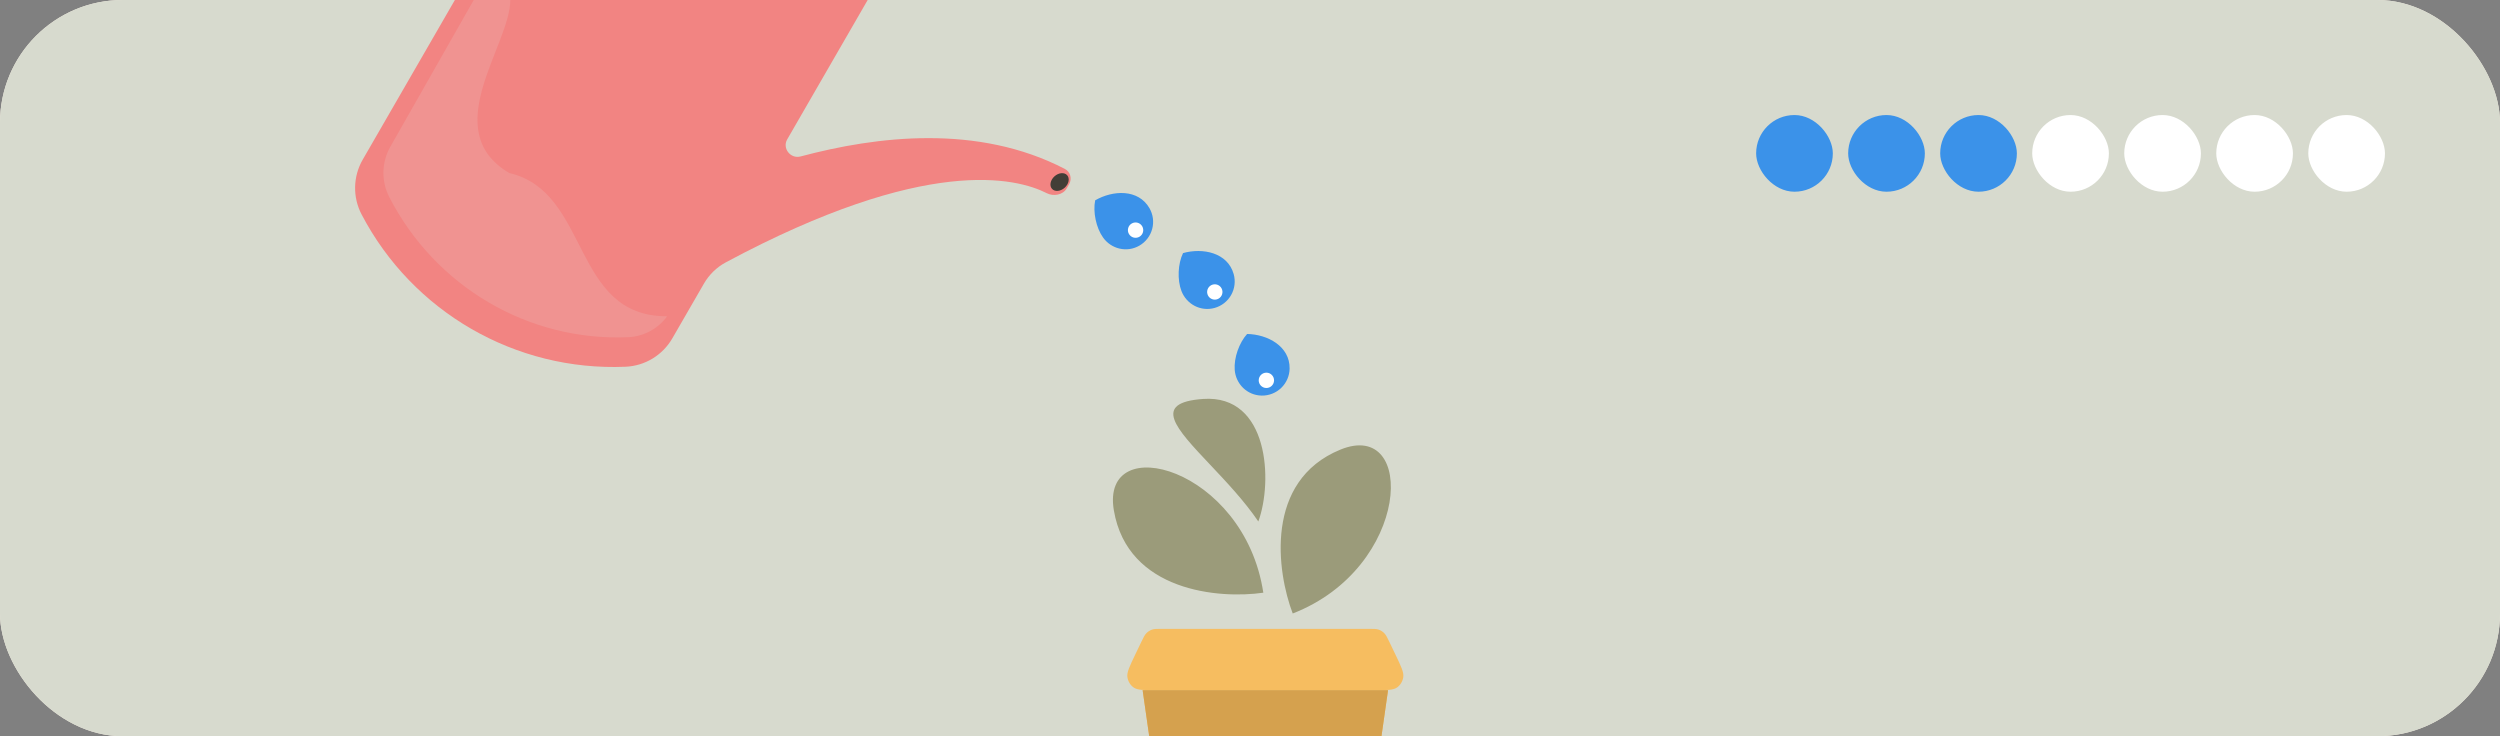 <svg width="326" height="96" viewBox="0 0 326 96" fill="none" xmlns="http://www.w3.org/2000/svg">
<rect x="0" y="0" width="326" height="96" fill="#808080" stroke="none"/>
<g clip-path="url(#clip0_1481_5941)">
<rect width="326" height="96" rx="16" fill="#F7EDE2"/>
<rect width="326" height="96" rx="16" fill="#D7DACE"/>
<rect x="229" y="15" width="10" height="10" rx="5" fill="#3B92E9"/>
<rect x="241" y="15" width="10" height="10" rx="5" fill="#3B92E9"/>
<rect x="253" y="15" width="10" height="10" rx="5" fill="#3B92E9"/>
<rect x="265" y="15" width="10" height="10" rx="5" fill="white"/>
<rect x="277" y="15" width="10" height="10" rx="5" fill="white"/>
<rect x="289" y="15" width="10" height="10" rx="5" fill="white"/>
<rect x="301" y="15" width="10" height="10" rx="5" fill="white"/>
<path fill-rule="evenodd" clip-rule="evenodd" d="M156.886 52.023C165.474 51.418 166.002 62.794 164.086 68C162.269 65.325 159.896 62.814 157.812 60.608C153.305 55.838 150.149 52.498 156.886 52.023ZM168.571 80C166.5 74.573 164.843 62.701 174.783 58.631C184.723 54.56 184 74 168.571 80ZM164.736 77.288C158.987 78.121 147.041 77.138 145.246 66.548C143.45 55.958 162.26 60.92 164.736 77.288Z" fill="#9B9B7A"/>
<path d="M148.796 83.769C149.104 83.127 149.258 82.806 149.488 82.571C149.691 82.364 149.936 82.206 150.205 82.109C150.509 82 150.854 82 151.543 82H178.457C179.146 82 179.491 82 179.795 82.109C180.064 82.206 180.309 82.364 180.512 82.571C180.742 82.806 180.896 83.127 181.204 83.769L181.972 85.369C182.708 86.902 183.075 87.669 182.987 88.292C182.91 88.837 182.621 89.324 182.188 89.639C181.693 90 180.87 90 179.225 90H150.775C149.13 90 148.307 90 147.812 89.639C147.379 89.324 147.09 88.837 147.013 88.292C146.925 87.669 147.292 86.902 148.028 85.369L148.796 83.769Z" fill="#F6BD60"/>
<path d="M142.811 26.122C142.506 27.635 142.927 29.685 143.834 30.965C144.903 32.475 146.942 32.975 148.574 32.032C149.397 31.557 149.998 30.776 150.244 29.859C150.491 28.942 150.363 27.966 149.889 27.144C148.427 24.613 145.114 24.793 142.811 26.122Z" fill="#3B92E9"/>
<circle cx="148.079" cy="30.009" r="1" transform="rotate(-120 148.079 30.009)" fill="white"/>
<path d="M154.267 33.003C153.598 34.393 153.499 36.484 154.061 37.947C154.724 39.676 156.576 40.664 158.39 40.154C159.305 39.898 160.08 39.289 160.546 38.461C161.012 37.634 161.129 36.656 160.873 35.743C160.083 32.929 156.828 32.284 154.267 33.003Z" fill="#3B92E9"/>
<circle cx="158.41" cy="38.072" r="1" transform="rotate(-105.682 158.41 38.072)" fill="white"/>
<path d="M162.625 43.55C161.585 44.69 160.889 46.664 161.007 48.228C161.145 50.074 162.635 51.552 164.519 51.585C165.469 51.602 166.387 51.242 167.071 50.583C167.755 49.924 168.148 49.022 168.165 48.073C168.217 45.151 165.285 43.597 162.625 43.55Z" fill="#3B92E9"/>
<circle cx="165.137" cy="49.596" r="1" transform="rotate(-88.986 165.137 49.596)" fill="white"/>
<path fill-rule="evenodd" clip-rule="evenodd" d="M59.316 0L47.298 20.815C46.03 23.012 45.973 25.706 47.148 27.955C53.801 40.687 67.21 48.428 81.562 47.824C84.097 47.717 86.402 46.321 87.67 44.124L91.79 36.987C92.464 35.822 93.452 34.851 94.638 34.215C120.77 20.204 132.565 23.186 136.51 25.197C137.381 25.64 138.602 25.426 139.091 24.58L139.415 24.019C139.823 23.312 139.58 22.402 138.854 22.026C127.483 16.131 114.303 17.757 104.392 20.402C103.091 20.749 101.978 19.342 102.652 18.175L113.145 0H59.316Z" fill="#F28482"/>
<path fill-rule="evenodd" clip-rule="evenodd" d="M66.543 0H61.775L50.899 19.137C49.751 21.158 49.699 23.634 50.763 25.702C56.784 37.408 68.919 44.526 81.909 43.97C83.936 43.883 85.801 42.87 87 41.241C74.484 41.307 77 25 66.407 22.565C57 17 66.543 5.9 66.543 0Z" fill="#F09391"/>
<ellipse cx="138.169" cy="23.737" rx="0.997" ry="1.329" transform="rotate(47.814 138.169 23.737)" fill="#423E37"/>
<path fill-rule="evenodd" clip-rule="evenodd" d="M181 90H149L149.857 96H180.143L181 90Z" fill="#F6BD60"/>
<path fill-rule="evenodd" clip-rule="evenodd" d="M181 90H149L149.857 96H180.143L181 90Z" fill="#D5A14E"/>
</g>
<defs>
<clipPath id="clip0_1481_5941">
<rect width="326" height="96" fill="white"/>
</clipPath>
</defs>
</svg>

